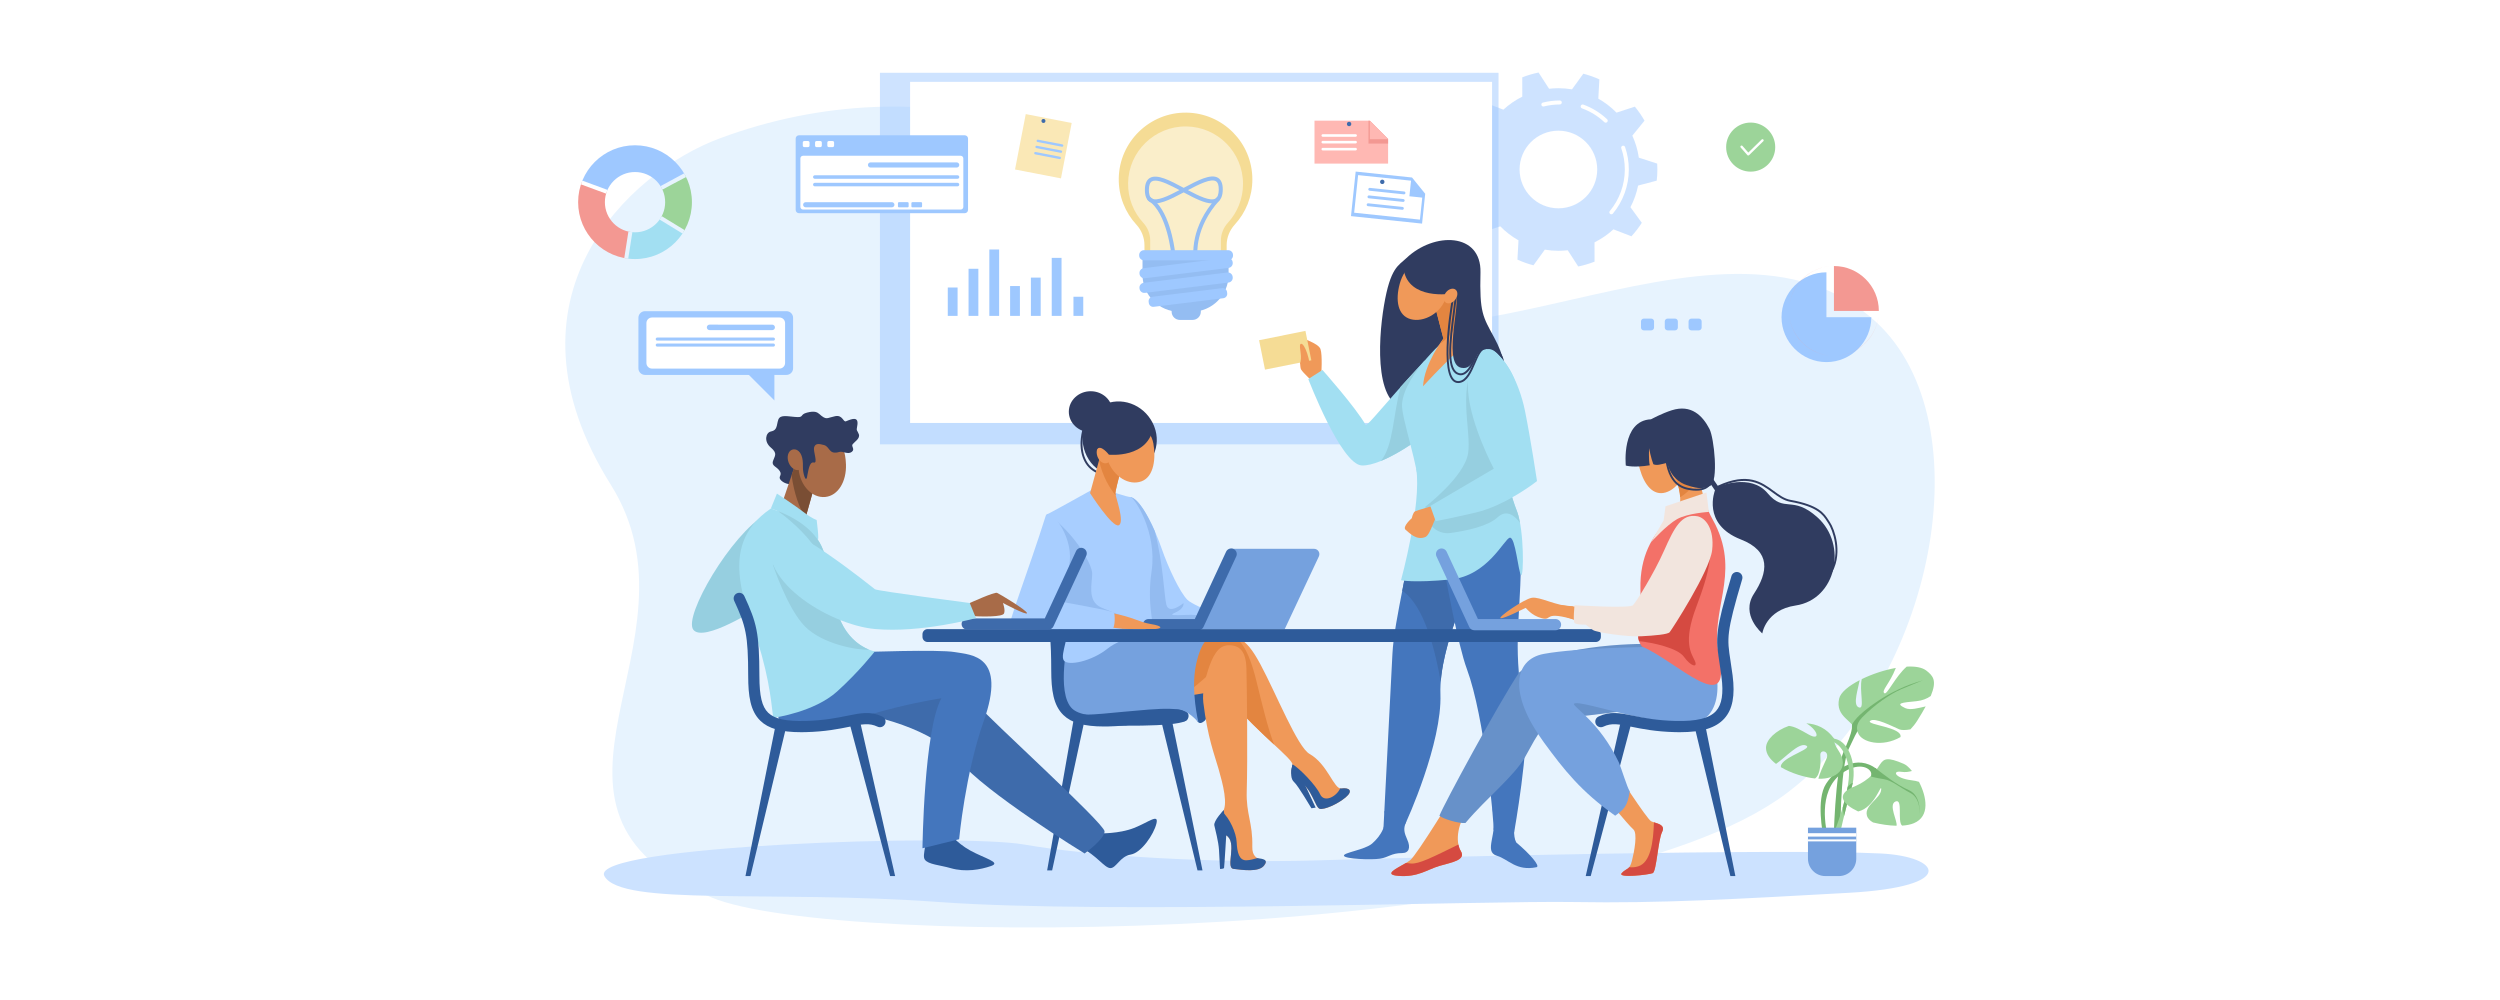 <?xml version="1.0" encoding="utf-8"?>
<!-- Generator: Adobe Illustrator 16.0.0, SVG Export Plug-In . SVG Version: 6.00 Build 0)  -->
<!DOCTYPE svg PUBLIC "-//W3C//DTD SVG 1.1//EN" "http://www.w3.org/Graphics/SVG/1.1/DTD/svg11.dtd">
<svg version="1.1" id="Слой_1" xmlns="http://www.w3.org/2000/svg" xmlns:xlink="http://www.w3.org/1999/xlink" x="0px" y="0px"
	 width="500px" height="200px" viewBox="0 0 4000 2500" enable-background="new 0 0 4000 2500" xml:space="preserve">
<rect fill="#FFFFFF" width="4000" height="2500"/>
<g>
	<path fill="#E7F3FE" d="M674.233,345.98c515.625-191.422,1039.694-22.187,1395.124,346.413
		c355.429,368.6,1101.358-254.413,1496.961,113.587c269.979,251.141,146.316,896.834-223.872,1176.5
		c-503.172,380.13-2377.707,391.545-2688.73,261.102c-531.482-222.904-3.392-635.68-251.482-1031.37
		C109.545,745.393,446.369,430.573,674.233,345.98z"/>
	<path fill="#CCE2FF" d="M3576.66,2133.686c-258.106-12.617-1136.143,8.758-1403.18,17.093
		c-267.037,8.334-577.007-10.996-738.021-39.421c-161.013-28.425-1091.726,2.42-1049.491,78.842s414.674,34.187,837.028,64.903
		c422.354,30.716,1372.236-3.84,1586.5,0c214.264,3.839,410.741-7.68,686.861-23.038S3726.271,2140.999,3576.66,2133.686z"/>
	<g>
		<path opacity="0.5" fill="#9EC8FF" d="M3016.879,451.521c1.02-9.122,1.562-18.388,1.562-27.782c0-4.957-0.163-9.875-0.45-14.759
			l-45.906-14.853c-2.825-19.354-8.375-37.821-16.254-55.002l30.439-37.456c-7.041-12.389-15.113-24.114-24.112-35.05
			l-45.911,14.981c-13.382-13.671-28.674-25.46-45.45-34.936l2.611-48.236c-12.812-5.833-26.208-10.605-40.078-14.204l-28.35,39.123
			c-11.05-1.86-22.397-2.843-33.977-2.843c-7.894,0-15.677,0.466-23.336,1.341l-26.247-40.57
			c-14.063,2.861-27.691,6.915-40.777,12.05l0.06,48.308c-17.285,8.587-33.175,19.559-47.235,32.492l-45.042-17.379
			c-9.571,10.458-18.261,21.736-25.938,33.725l28.424,39.021c-8.798,16.777-15.325,34.931-19.162,54.061l-46.621,12.406
			c-1.02,9.122-1.562,18.388-1.562,27.781c0,4.957,0.163,9.875,0.45,14.76l45.905,14.852c2.826,19.354,8.376,37.822,16.254,55.002
			l-30.438,37.456c7.041,12.389,15.113,24.115,24.112,35.051l45.911-14.981c13.381,13.671,28.674,25.46,45.45,34.936l-2.612,48.236
			c12.813,5.833,26.209,10.605,40.078,14.205l28.351-39.123c11.05,1.86,22.397,2.843,33.977,2.843
			c7.894,0,15.677-0.466,23.335-1.342l26.248,40.57c14.063-2.86,27.691-6.915,40.777-12.05l-0.061-48.308
			c17.286-8.588,33.176-19.559,47.236-32.492l45.042,17.379c9.57-10.458,18.26-21.736,25.938-33.726l-28.424-39.021
			c8.798-16.778,15.325-34.932,19.162-54.061L3016.879,451.521z M2771.003,520.789c-53.6,0-97.05-43.451-97.05-97.05
			c0-53.599,43.45-97.05,97.05-97.05c53.599,0,97.05,43.451,97.05,97.05C2868.053,477.338,2824.602,520.789,2771.003,520.789z"/>
		<g>
			<path fill="#FFFFFF" d="M2903.369,535.797c-1.127,0-2.26-0.379-3.194-1.156c-2.123-1.766-2.413-4.918-0.647-7.042
				c24.187-29.083,37.507-65.969,37.507-103.861c0-18.146-2.968-35.963-8.821-52.957c-0.899-2.611,0.488-5.457,3.1-6.356
				c2.609-0.899,5.456,0.488,6.355,3.099c6.215,18.043,9.366,36.956,9.366,56.213c0,40.224-14.141,79.38-39.817,110.256
				C2906.228,535.184,2904.804,535.797,2903.369,535.797z"/>
		</g>
		<g>
			<path fill="#FFFFFF" d="M2889.318,306.736c-1.229,0-2.461-0.451-3.427-1.36c-16.254-15.303-35.08-26.903-55.955-34.478
				c-2.596-0.942-3.937-3.81-2.995-6.406s3.812-3.936,6.405-2.995c22.164,8.042,42.148,20.354,59.4,36.598
				c2.011,1.893,2.105,5.057,0.213,7.068C2891.976,306.208,2890.648,306.736,2889.318,306.736z"/>
		</g>
		<g>
			<path fill="#FFFFFF" d="M2733.357,266.287c-2.235,0-4.271-1.51-4.844-3.777c-0.676-2.677,0.946-5.396,3.624-6.072
				c13.771-3.476,28.022-5.239,42.356-5.239c2.762,0,5,2.239,5,5s-2.238,5-5,5c-13.51,0-26.938,1.66-39.909,4.935
				C2734.175,266.238,2733.763,266.287,2733.357,266.287z"/>
		</g>
	</g>
	<rect x="1074.893" y="181.98" opacity="0.5" fill="#9EC8FF" width="1546.455" height="928.877"/>
	<rect x="1150.233" y="204.647" fill="#FFFFFF" width="1454.917" height="852.731"/>
	<g>
		<path fill="#303C60" d="M2390.871,645.345c69.334-66,187.834-64.5,185.334,36s5.801,109.945,34.333,162.667
			c99,182.933-118,172.167-208.5,178.167s-83-164.5-67-259S2370.584,664.657,2390.871,645.345z"/>
		<path fill="#4476BD" d="M2423.191,1221.577c-22.229,186.672-62.618,324.665-67.118,413.161
			c-4.499,88.495-22.499,436.939-22.499,436.939s49.498-3.461,53.998-10.961s92.995-203.99,88.495-325.484
			c-4.499-121.493,88.388-306.225,88.388-306.225l-22.391-181.25L2423.191,1221.577z"/>
		<path fill="#3E6BAB" d="M2444.538,1302.845l-34.763,14.546c-9.449,59.193-19.933,112.414-29.139,159.617
			c55.322,35.766,83.897,154.92,96.143,227.768c6.237-81.514,44.698-180.013,68.563-234.48L2444.538,1302.845z"/>
		<path fill="#4476BD" d="M2605.062,1202.759c0,0,74.922,95.566,72.572,203.99c-3.576,165.05-21.575,212.171,9.742,385.232
			c12.231,67.592-26.996,288.696-26.996,288.696s-33.514,2.627-51.513-6.335c1.5-16.245-21.656-280.52-66.762-402.007
			c-21.842-58.828-52.538-223.589-69.038-318.084c-16.499-94.495-19.499-113.994-13.499-113.994
			S2605.062,1202.759,2605.062,1202.759z"/>
		<path fill="#F09959" d="M2178.205,937.345c0,0,3.333-49.452-2-64.726c-5.334-15.274-51.334-28.607-51.334-28.607
			s-2,70.667,2.667,79.333s32,33.333,32,33.333L2178.205,937.345z"/>
		<path fill="#A2DFF2" d="M2436.864,901.313c-105.326,113.365-139.7,161.068-147.7,161.068
			c-25-44.13-108.039-137.465-108.039-137.465l-35.406,22.762c0,0,81.819,213.774,133.819,215.981s157.694-73.719,159.035-82.439
			S2436.864,901.313,2436.864,901.313z"/>
		<path fill="#96CFE0" d="M2327.015,1152.575c51.522-20.976,110.559-64.852,111.559-71.355c1.341-8.72-1.709-179.907-1.709-179.907
			c-22.963,24.715-43.008,46.634-60.403,65.804C2357.594,1037.383,2358.825,1113.892,2327.015,1152.575z"/>
		<path fill="#A2DFF2" d="M2543.871,826.678c0,0,100.786,50.521,122.786,139.948s-43.097,199.91-51.097,258.871
			c-8,58.961-191.99,69.332-191.99,6.219c0-60.504-46.1-188.938-43.498-221.652c6.104-76.76,118.313-170.792,118.313-170.792
			L2543.871,826.678z"/>
		<path fill="#F09959" d="M2514.582,710.826l43.271,133.429c0,0-46.2,35.654-125.271,121.423
			c3.07-57.075,50.886-119.291,50.886-119.291l-32.731-126L2514.582,710.826z"/>
		<path fill="#E38540" d="M2534.765,773.062l-20.183-62.235l-63.846,9.561l32.731,126c0,0-3.194,5.093-7.905,13.101
			C2506.395,836.601,2525.311,808.118,2534.765,773.062z"/>
		<path fill="#F09959" d="M2490.74,740.942c-11.67,42.461-56.863,65.836-88.976,57.01s-38.984-46.511-27.313-88.972
			c11.671-42.461,47.164-69.728,79.276-60.901C2485.84,656.904,2502.411,698.48,2490.74,740.942z"/>
		<path fill="#A2DFF2" d="M2415.525,1171.893c14.013,88.785-38.012,278.738-38.012,278.738s31.024,7.047,124.024-1.953
			s134-101.817,148-104.408c14-2.592,21.191,86.378,28.096,93.408c6.904,7.031,7.956-112.353-10.096-159.284
			c-32-83.194-25.734-118.482-13.773-168.888C2675.031,1019.881,2415.525,1171.893,2415.525,1171.893z"/>
		<path fill="#4476BD" d="M2335.831,2027.978c8.374,34.034-8.159,61.025-30.293,80.7c-18,16-73.333,22.799-70.667,30.799
			c2.667,8,68,10.535,90,7.201c22-3.333,28-14,55.384-13.986c17.95,0.01,21.283-14.592,13.283-32.636s-10.798-28.021-3.568-44.196
			C2397.199,2039.685,2335.831,2027.978,2335.831,2027.978z"/>
		<path fill="#4476BD" d="M2662.307,2027.978c-1.334,35.333-5.436,61.656,3.231,78.034c33.473,28,61.295,59.805,50.667,62
			c-50.667,10.464-70-19.904-98.667-28.535c-35.18-10.592,3.333-54.799-10.45-111.499c-7.663-31.523,53.117-23.966,53.117-23.966
			L2662.307,2027.978z"/>
		<path fill="#96CFE0" d="M2675.1,1307.356c-2.021-11.077-4.519-21.052-7.562-28.963c-32-83.194-25.734-118.482-13.773-168.888
			c0.942-3.974,1.323-7.463,1.21-10.521c2.699-8.988,5.214-18.098,7.424-27.263l-10.86-98.043l-78.31-93
			c-58.69,86-19.082,193-27.887,252c-8.804,59-107.145,134.228-107.145,134.228l3.199,20.933c4.39,28.716,31.01,48.66,59.783,44.668
			c40.53-5.624,93.698-16.927,117.358-38.882C2641.435,1272.379,2661.708,1288.818,2675.1,1307.356z"/>
		<path fill="#F09959" d="M2461.194,1263.53c0,0-43.414,12.146-48.604,14.863s-8.06,17.065-8.06,17.065s-24.849,21.577-15.33,29.219
			c9.52,7.642,26.52,26.985,48.996,17.985c13.796-5.524,24.488-56.214,33.534-56.62
			C2480.777,1285.636,2461.194,1263.53,2461.194,1263.53z"/>
		<path fill="#A2DFF2" d="M2584.138,869.345c46.464,1.316,88.588,84.998,103.27,157.6c14.682,72.601,30.131,175.815,30.131,175.815
			s-77,60.771-153.083,78.532c-66.37,15.494-100.254,21.554-100.254,21.554l-13.465-37.892l158.802-93.275
			c0,0-58.392-110-64.196-193C2539.538,895.678,2548.827,868.345,2584.138,869.345z"/>
		
			<rect x="2027.59" y="838.252" transform="matrix(0.981 -0.197 0.197 0.981 -131.51 427.618)" fill="#F5DC95" width="118.129" height="75.022"/>
		<path fill="#F09959" d="M2150.346,931.345c1.599-30.423-13.475-71.916-22.141-71.856c-8.667,0.06,2.666,27.19-2,45.19
			C2123.676,914.432,2150.346,931.345,2150.346,931.345z"/>
		<path fill="#303C60" d="M2382.965,661.345c2.573,83.333,99.906,76.945,126.573,71.806s-32.464,175.809,18.333,186.249
			c37.302,7.667,28.898-50.682,70.334-46.781c18.333,1.726,36.758,30.064,36.758,30.064s-2.758-17.458-16.758-30.064
			c-14-12.607-50.704-89.94-60.353-145.274c-9.647-55.333-74.981-91.123-94.314-92.228s-66.667,20.895-66.667,20.895
			L2382.965,661.345z"/>
		<g>
			<path fill="#303C60" d="M2527.01,938.261c-1.315,0-2.65-0.139-4.013-0.429c-16.258-3.461-24.142-20.547-24.812-53.771
				c-0.573-28.479,4.135-65.027,9.118-103.722c2.015-15.635,4.097-31.802,5.813-47.455c0.146-1.337,1.338-2.306,2.688-2.156
				c1.337,0.146,2.303,1.35,2.156,2.688c-1.721,15.699-3.807,31.889-5.823,47.546c-9.644,74.868-18.753,145.583,11.874,152.104
				c0.953,0.203,1.903,0.301,2.847,0.302c17.59,0.002,33.431-34.282,42.666-67.673c0.357-1.297,1.698-2.058,2.997-1.699
				c1.297,0.359,2.058,1.701,1.698,2.998C2568.124,889.032,2551.728,938.255,2527.01,938.261z"/>
		</g>
		<g>
			<path fill="#303C60" d="M2520.502,957.63c-5.54,0-10.372-2.146-14.398-6.402c-33.18-35.074-0.372-211.056,1.041-218.53
				c0.25-1.322,1.53-2.189,2.846-1.941c1.322,0.25,2.191,1.524,1.941,2.847c-0.341,1.806-33.771,180.997-2.289,214.276
				c3.659,3.868,7.994,5.412,13.243,4.716c17.231-2.275,27.179-25.653,35.954-46.279c8.514-20.008,16.518-38.905,30.784-38.407
				c1.345,0.047,2.396,1.175,2.349,2.52c-0.046,1.345-1.176,2.426-2.521,2.349c-0.117-0.004-0.235-0.006-0.352-0.006
				c-10.693,0-18.022,17.226-25.777,35.451c-9.286,21.825-19.811,46.562-39.799,49.202
				C2522.495,957.563,2521.487,957.63,2520.502,957.63z"/>
		</g>
		
			<ellipse transform="matrix(0.79 0.613 -0.613 0.79 978.919 -1378.14)" fill="#F09959" cx="2501.563" cy="740.166" rx="14.666" ry="20.259"/>
	</g>
	<g>
		<path fill="#303C60" d="M1756.877,1057.744c23.763,47.518,4.093,102.236-42.644,121.569c-47.043,19.46-98.482,8.407-122.245-39.11
			c-23.763-47.518-6.115-104.497,39.418-127.267S1733.115,1010.227,1756.877,1057.744z"/>
		<g>
			<path fill="#303C60" d="M1628.783,1185.02c-5.246,0.001-15.583-1.854-28.726-13.516c-10.783-9.567-18.525-24.236-21.801-41.305
				c-4.134-21.545-1.441-46.313,8.002-73.616c0.439-1.272,1.824-1.946,3.099-1.507c1.272,0.44,1.946,1.827,1.507,3.099
				c-9.161,26.487-11.793,50.41-7.821,71.106c3.073,16.02,10.265,29.72,20.249,38.578c16.665,14.788,27.842,12.096,27.955,12.067
				c1.291-0.338,2.628,0.427,2.979,1.714c0.351,1.288-0.388,2.615-1.672,2.98C1632.388,1184.668,1631.067,1185.02,1628.783,1185.02z
				"/>
		</g>
		<g>
			<path fill="#A8CEFF" d="M1701.45,1242.649c27.045,6.061,61.188,81.213,77.909,129.356
				c16.865,48.563,45.454,108.802,64.17,127.519c18.716,18.716,141.709,62.109,141.709,62.109s-303.891,0.587-297.665-0.013
				C1693.798,1561.021,1701.45,1242.649,1701.45,1242.649z"/>
			<path fill="#93BBF0" d="M1862.784,1537.49c-16.638-2.377-76.651,5.348-51.101-5.348c25.551-10.695,21.985-24.362,21.985-24.362
				s-36.246,30.304-42.782,3.805c-5.636-22.849-7.792-103.52-29.183-184.376c-17.673-40.091-40.799-80.2-60.253-84.56
				c0,0-0.684,28.467-1.81,68.386c7.462,88.338,20.129,218.119,23.342,250.83c40.279,0.063,107.692,0.001,164.089-0.074
				l37.508-1.788C1924.58,1560.003,1879.421,1539.867,1862.784,1537.49z"/>
			<path fill="#A8CEFF" d="M1602.021,1225.996c0,0-86.027,48.068-106.081,58.292c-20.053,10.223,56.183,310.272,73.136,323.13
				c16.954,12.858,166.221,2.214,183.215-13.988s-13.04-65.922,1.666-165.474c14.706-99.551-44.856-185.499-52.508-185.306
				c-7.652,0.194-57.591-16.654-57.591-16.654H1602.021z"/>
			<path fill="#93BBF0" d="M1569.076,1607.417c16.954,12.858,123.767,13.147,169.232-1c5.132-1.597,28.431-10.881,28.976-19.608
				c-5.486-1.031-27.272,1.587-36.116-0.445c-30.75-7.066-47.685-45.158-47.685-45.158s-16.935-6.092-54.814-22.135
				c-37.88-16.044-22.282-64.619-23.174-86.011c-0.891-21.391-37.435-91.357-106.064-144.39l-6.295,2.819
				C1488.24,1340.253,1553.391,1595.521,1569.076,1607.417z"/>
			<g>
				<path fill="#75A1DE" d="M2160.112,1372.006h-207.145l-94.343,200.767h228.171l85.4-181.735
					C2176.357,1382.182,2169.896,1372.006,2160.112,1372.006z"/>
				<g>
					<path fill="#3E6BAB" d="M1870.968,1575.621h-124.646c-7.732,0-14-6.268-14-14s6.268-14,14-14h115.714l78.235-168.376
						c3.259-7.012,11.585-10.052,18.596-6.797c7.012,3.258,10.055,11.584,6.797,18.596l-81.999,176.477
						C1881.368,1572.461,1876.416,1575.621,1870.968,1575.621z"/>
				</g>
			</g>
			<path fill="#F09959" d="M1654.814,1532.736c54.072,10.102,67.37,22.516,96.845,27.267c33.415,5.386,29.44,12.77,4.624,12.77
				c-24.817,0-87.18,0.964-108.585-3.79C1626.293,1564.229,1654.814,1532.736,1654.814,1532.736z"/>
			<path fill="#A8CEFF" d="M1489.182,1289.918c-41.443,132.502-100.192,282.854-90.834,282.854c9.358,0,247.319,9.619,256.679,1.607
				s6.686-38.76,5.349-42.771s-135.285-27.782-135.285-27.782s17.64-34.375,24.324-101.557
				C1556.1,1335.088,1497.042,1264.79,1489.182,1289.918z"/>
		</g>
		<path fill="#F09959" d="M1633.528,1110.857l-33.383,121.99c0,0,56.409,88.05,71.918,80.228s-8.669-71.567-8.669-80.228
			s24.178-98.036,24.178-98.036L1633.528,1110.857z"/>
		<path fill="#E38540" d="M1664.553,1239.065c-0.719-2.886-1.159-5.053-1.159-6.218c0-8.661,24.178-98.036,24.178-98.036
			l-54.044-23.954l-11.047,40.368C1632.13,1192.927,1649.539,1220.701,1664.553,1239.065z"/>
		<path fill="#F09959" d="M1758.439,1108.84c6.359,35.375,2.17,82.357-29.243,94.302c-31.413,11.945-69.251-10.908-84.514-51.044
			c-15.263-40.137-2.17-82.357,29.243-94.303C1705.338,1045.85,1750.842,1066.577,1758.439,1108.84z"/>
		
			<ellipse transform="matrix(0.942 -0.335 0.335 0.942 -285.809 614.299)" fill="#F09959" cx="1635.615" cy="1134.625" rx="17.529" ry="23.768"/>
		<path fill="#303C60" d="M1758.806,1064.399c-10.695,83.011-111.549,72.316-111.549,72.316s-20.801-27.345-30.16-13.004
			c-9.358,14.341,12.982-84.158,70.854-87.262C1706.966,1035.429,1758.806,1064.399,1758.806,1064.399z"/>
		<ellipse fill="#303C60" cx="1601.675" cy="1029.303" rx="54.625" ry="51.25"/>
	</g>
	<g>
		<g>
			<polygon fill="#2E5B9A" points="1492.874,2175.938 1505.365,2175.938 1586.022,1802.233 1558.542,1802.233 			"/>
			<polygon fill="#2E5B9A" points="1881.218,2175.938 1868.728,2175.938 1774.858,1789.022 1802.338,1789.022 			"/>
			<g>
				<path fill="#2E5B9A" d="M1635.39,1816.232c-50.037,0-81.736-8.987-101.966-28.693c-25.077-24.43-30.266-62.27-30.341-111.571
					c-0.06-38.802-0.982-64.072-3.086-84.498c-0.792-7.69,4.802-14.568,12.493-15.36c7.691-0.794,14.568,4.802,15.36,12.493
					c2.204,21.413,3.171,47.528,3.232,87.322c0.076,49.967,6.415,76.493,21.879,91.558c15.863,15.453,44.548,21.829,92.979,20.615
					c46.771-1.154,78.965-7.697,104.833-12.955c34.023-6.914,58.606-11.912,87.758,2.019c6.977,3.334,9.93,11.691,6.596,18.668
					s-11.692,9.931-18.668,6.596c-20.693-9.887-38.244-6.318-70.109,0.156c-26.945,5.477-60.479,12.293-109.718,13.509
					C1642.787,1816.185,1639.037,1816.232,1635.39,1816.232z"/>
			</g>
		</g>
		<path fill="#2E5B9A" d="M1521.714,1574.38l76.591,3.187l-20.39,211.467c0,0-57.092-36.443-56.201-75.66
			C1522.605,1674.155,1521.714,1574.38,1521.714,1574.38z"/>
		<path fill="#F09959" d="M1899.807,1594.079c64.766-9.825,86.775-6.729,126.41,67.036
			c39.634,73.765,92.396,206.578,122.737,223.732c45.689,25.831,60.829,89.167,79.587,86.32c18.76-2.846,30.834,5.445,10.422,22.411
			c-20.414,16.966-53.379,31.412-64.653,28.4c-11.274-3.013-20.015-51.717-49.458-67.532
			c-29.442-15.816-20.596-28.807-18.662-42.796c1.935-13.989-85.943-78.395-152.185-158.494
			c-40.476-48.944-61.321-81.25-64.41-110.529C1886.504,1613.35,1899.807,1594.079,1899.807,1594.079z"/>
		<path fill="#E38540" d="M2060.361,1861.557c-15.042-38.158-30.127-101.139-44.309-158.879
			c-20.169-82.113-41.308-101.608-54.701-110.368c-16.191-4.058-35.377-2.2-61.544,1.77c0,0-13.303,19.271-10.213,48.549
			c3.089,29.279,23.934,61.585,64.41,110.529C1988.883,1795.332,2029.754,1833.151,2060.361,1861.557L2060.361,1861.557z"/>
		<path fill="#2E5B9A" d="M1919.532,1659.004c0,0-17.234,130.019-33.277,143.232c-11.476,9.453-19.608,10.082-27.63-28.695
			c-8.022-38.777,12.478-183.507,12.478-183.507L1919.532,1659.004z"/>
		<polygon fill="#F09959" points="1905.801,1729.358 1746.321,1756.155 1836.357,1627.055 1904.881,1613.102 1945.971,1622.551 		
			"/>
		<path fill="#2E5B9A" d="M2106.189,1911.651c-5.17,20.837-4.547,36.238,4.437,43.955c8.984,7.717,42.927,65.071,42.927,65.071
			l10.574-1.604l-24.482-52.479L2106.189,1911.651z"/>
		<path fill="#2E5B9A" d="M2174.31,2021.979c11.274,3.012,44.239-11.435,64.653-28.4c20.412-16.966,8.338-25.257-10.421-22.411
			c-1.057,0.161-2.104,0.095-3.145-0.155c-9.37,20.93-40.186,36.63-50.132,14.519c-9.854-21.908-52.08-65.519-69.089-74.853
			c0.04,0.344,0.055,0.674,0.013,0.973c-1.934,13.988-10.78,26.979,18.662,42.796
			C2154.295,1970.263,2163.035,2018.967,2174.31,2021.979z"/>
		<path fill="#E38540" d="M1574.301,1599.287c-56.583,101.54-17.932,166.077,50.838,172.652
			c68.771,6.575,177.334-5.98,240.616-58.566c63.282-52.587,115.229-108.19,107.973-116.486S1574.301,1599.287,1574.301,1599.287z"
			/>
		<path fill="#F09959" d="M1895.167,1675.047c11.587-34.761,24.943-61.429,50.804-61.913c27.187-0.509,43.914,13.639,45.076,58.121
			c1.383,52.966,3.249,228.39,0.803,306.388c-1.852,59.043,15.356,77.95,13.903,139.502c-1.095,46.355,48.327,22.939,29.237,46.98
			c-13.128,16.533-52.208,11.127-76.213,8.074c-21.388-2.72,11.072-66.818-18.531-83.957c-25.401-14.705-25.899-38.582-9.856-56.655
			c16.043-18.074,1.783-71.552-8.913-108.986c-10.695-37.435-27.285-77.935-38.18-166.445
			C1880.19,1730.922,1888.091,1696.277,1895.167,1675.047z"/>
		<path fill="#2E5B9A" d="M2018.076,2145.204c-8.188,2.499-18.282,5.251-27.078,5.545c-17.826,0.594-23.174-19.015-24.362-45.652
			c-1.038-23.259-17.931-59.885-35.253-74.736c-0.319,0.423-0.646,0.836-0.993,1.227c-16.043,18.073-15.545,41.95,9.856,56.655
			c29.603,17.139-2.856,81.237,18.531,83.957c24.005,3.053,63.085,8.459,76.213-8.074
			C2047.396,2148.502,2031.998,2147.26,2018.076,2145.204z"/>
		<path fill="#2E5B9A" d="M1934.4,2024.963c0,0-25.995,27.148-23.618,38.438c2.376,11.29,10.393,39.812,11.732,61.797
			s2.528,47.222,2.528,47.222s9.357,0,10.101-2.657c0.744-2.656,5.942-89.361,5.942-89.361L1934.4,2024.963z"/>
		<path fill="#75A1DE" d="M1547.05,1590.034c0,0-33.562,142.43,8.841,181.905s218.479,3.967,259.951,1.602
			c28.076-1.602,55.26,32.666,55.26,32.666s-19.608-79.465-6.239-143.639c13.37-64.173,34.944-68.489,34.944-68.489l-28.705-4.045
			H1547.05z"/>
		<path fill="#A8CEFF" d="M1539.448,1552.795c14.353,30.448-15.448,83.035-5.004,98.188c10.444,15.151,70.234,2.122,109.415-29.413
			c39.18-31.535,113.336-38.469,113.336-38.469L1539.448,1552.795z"/>
		<path fill="#2E5B9A" d="M1600.146,1812.307c118.545,4.456,243.327,2.352,243.327-15.313c0-17.664-5.348-30.143-97.151-23.013
			c-91.804,7.131-154.194,16.936-181.825,10.696S1600.146,1812.307,1600.146,1812.307z"/>
	</g>
	<path fill="#2E5B9A" d="M2864.287,1605.045H1194.074c-7.13,0-12.91-5.78-12.91-12.91v-6.453c0-7.129,5.78-12.909,12.91-12.909
		h1670.213c7.13,0,12.91,5.78,12.91,12.909v6.453C2877.197,1599.265,2871.417,1605.045,2864.287,1605.045z"/>
	<g>
		<path fill="#F09959" d="M3086.216,1140.271c11.485,40.488-16.563,82.21-47.462,90.976c-30.898,8.765-52.946-18.747-64.432-59.235
			c-11.484-40.488,4.253-80.415,35.151-89.18S3074.731,1099.784,3086.216,1140.271z"/>
		<path fill="#F09959" d="M2912.979,1924.823c0,0,79.188,122.992,89.884,128.34s37.433,6.685,27.406,26.737
			c-10.027,20.054-14.037,98.93-23.396,102.94s-89.571,13.368-77.539,0c12.032-13.369,19.433-6.685,25.503-30.749
			c6.07-24.063,14.602-69.518,3.239-78.875c-11.362-9.358-80.88-93.582-80.88-93.582L2912.979,1924.823z"/>
		<path fill="#F09959" d="M2514.421,1977.643c0,0-96.26,158.65-114.086,172.911s-76.651,35.651-28.521,39.217
			s71.304-16.043,101.607-24.956s67.739-14.261,53.479-37.435s-8.337-73.764,22.405-105.851
			C2580.047,1989.443,2514.421,1977.643,2514.421,1977.643z"/>
		<path fill="#6791C9" d="M3005.648,1609.751c0,0-238.291-6.231-332.769,71.304c-55.26,83.781-188.945,330.983-199.336,358.225
			c7.131,7.131,47.239,19.996,65.065,18.214c52.586-62.702,122.093-116.91,149.737-166.093
			c34.066-60.608,44.564-90.912,99.825-96.26s180.042-23.174,217.477-23.174S3005.648,1609.751,3005.648,1609.751z"/>
		<polygon fill="#2E5B9A" points="3213.448,2190.199 3200.957,2190.199 3111.387,1816.494 3138.866,1816.494 		"/>
		<polygon fill="#2E5B9A" points="2839.274,2190.199 2851.766,2190.199 2954.548,1803.283 2927.068,1803.283 		"/>
		<path fill="#75A1DE" d="M3141.404,1593.429l-138.541,23.912c0,0-184.104,1.691-268.258,17.366
			c-76.563,14.261-87.845,101.253,0,221.042c49.9,68.047,92.093,122.327,178.374,183.53c21.946-16.114,30.345-22.21,36.409-60.981
			c-6.245-8.562-22.409-62.15-27.426-72.637c-47.724-99.76-111.423-136.037-112.307-145.853
			c10.695-17.379,283.3,90.592,337.502,27.078C3198.906,1726.249,3141.404,1593.429,3141.404,1593.429z"/>
		<path fill="#F37168" d="M3147.158,1279.785c-36.488-5.122-73.649,1.814-108.404,26.976
			c-30.37,30.957-64.733,82.009-62.628,166.222c2.674,106.95-16.55,113.818,3.503,143.229
			c83.637,34.538,226.684,182.932,192.997,23.843c-24.392-115.193,53.496-201.057-9.337-328.835
			C3158.175,1300.821,3151.784,1290.734,3147.158,1279.785z"/>
		<path fill="#D54A41" d="M2976.103,1513.23c-1.627,55.756-9.5,72.183-3.479,89.662c34.097,3.481,96.468,17.125,112.054,38.945
			c17.825,24.956,35.651,28.521,27.333,10.101c-8.318-18.42-30.304-44.564,3.565-134.288
			c33.869-89.725,49.913-150.332,16.638-212.723L2976.103,1513.23z"/>
		<path fill="#F09959" d="M3147.158,1279.785c-22.469-53.188-27.986-112.948-27.986-112.948l-58.822,17.379
			c0,0,33.422,74.865,1.336,101.603c-6.82,5.685-14.731,12.583-22.932,20.941C3073.509,1281.6,3110.67,1274.663,3147.158,1279.785z"
			/>
		<path fill="#E38540" d="M3120.944,1181.001c-3.484-3.1-7.844-6.97-12.425-11.017l-47.979,14.176
			c-0.034,0.086-0.067,0.173-0.102,0.26c1.159,2.652,13.379,31.167,14.989,58.599c14.299-8.675,29.953-22.819,47.852-47.526
			C3122.309,1190.011,3121.541,1185.122,3120.944,1181.001z"/>
		<path fill="#F09959" d="M3105.803,1296.514c-60.586,21.189-53.865,85.014-109.623,179.143
			c-28.857,48.713-55.657,47.988-55.657,47.988s-67.677,0.542-149.532-9.467c-51.257-6.268-54.512,8.992-18.861,21.737
			c71.898,25.706,146.512,53.375,206.671,46.691c60.159-6.685,163.054-160.181,168.358-200.137
			C3154.495,1327.21,3136.314,1285.844,3105.803,1296.514z"/>
		<g>
			<path fill="#2E5B9A" d="M3074.615,1830.497c-3.757,0-7.604-0.05-11.556-0.146c-49.238-1.216-82.772-8.032-109.719-13.509
				c-31.864-6.477-49.417-10.043-70.107-0.156c-6.976,3.333-15.334,0.381-18.668-6.596s-0.381-15.334,6.596-18.668
				c29.15-13.931,53.734-8.935,87.757-2.019c25.868,5.258,58.062,11.801,104.833,12.955c52.667,1.304,84.888-6.594,101.348-24.847
				c14.701-16.302,19.03-43.476,13.624-85.52c-1.831-14.241-3.661-26.08-5.276-36.526c-4.533-29.31-7.527-48.674-3.829-78.524
				c3.447-27.827,12.68-64.952,34.066-136.978c2.201-7.411,9.994-11.634,17.406-9.436c7.412,2.201,11.637,9.994,9.436,17.406
				c-40.005,134.727-37.971,147.883-29.408,203.253c1.641,10.611,3.5,22.639,5.377,37.234c6.525,50.752-0.021,85.02-20.602,107.841
				C3164.683,1819.782,3130.102,1830.497,3074.615,1830.497z"/>
		</g>
		<path fill="#D54A41" d="M2520.965,2111.357c-63.871,31.236-98.249,49.139-118.725,47.432c-4.833-0.402-8.84-0.896-12.2-1.42
			c-22.777,13.463-59.136,29.371-18.227,32.401c48.13,3.565,71.304-16.043,101.607-24.956c30.305-8.913,67.739-14.261,53.479-37.435
			C2524.167,2122.939,2522.183,2117.487,2520.965,2111.357z"/>
		<path fill="#D54A41" d="M3009.826,2055.773c-1.562,50.569-8.512,100.681-39.441,110.146c-8.199,2.509-15.672,2.868-22.284,1.987
			c-4.864,6.015-10.799,6.082-18.766,14.934c-12.032,13.368,68.181,4.01,77.539,0c9.358-4.011,13.369-82.887,23.396-102.94
			C3038.506,2063.428,3021.935,2059.585,3009.826,2055.773z"/>
		<g>
			<path fill="#75A1DE" d="M2763.803,1575.621h-202.911c-5.447,0-10.4-3.16-12.696-8.101l-81.999-176.477
				c-3.258-7.012-0.215-15.338,6.797-18.596c7.014-3.257,15.338-0.215,18.596,6.797l78.235,168.376h193.979c7.732,0,14,6.268,14,14
				S2771.535,1575.621,2763.803,1575.621z"/>
		</g>
		<path fill="#F09959" d="M2806.254,1515.943c-40.999-0.594-81.661-25.032-101.863-21.467c-20.203,3.565-86.159,49.318-77.84,51.101
			c8.318,1.783,60.607-25.32,62.391-25.732c1.782-0.412,13.072,18.771,40.999,25.817c27.928,7.046,0.198-20.93,86.767,5.215
			C2872.995,1567.877,2806.254,1515.943,2806.254,1515.943z"/>
		<path fill="#F2E5DE" d="M3141.125,1231.247l6.033,48.538c0,0-53.055,3.157-79.456,18.012
			c-26.401,14.855-65.363,57.774-65.363,57.774l31.831-54.804l4.584-35.058L3141.125,1231.247z"/>
		<path fill="#F2E5DE" d="M3118.546,1290.667c-39.408-7.385-57.638,27.927-83.188,85.564
			c-25.551,57.637-69.167,127.64-77.84,136.665s-146.173,0-146.173,0s-4.159,39.812,0,44.564c4.159,4.754,27.929,4.16,27.929,4.16
			s9.506,7.591,18.419,13.6s84.376,17.299,119.434,15.516c35.058-1.782,67.145-4.754,71.897-10.102
			c4.754-5.348,100.42-152.709,106.362-205.592C3161.328,1322.159,3138.658,1294.436,3118.546,1290.667z"/>
		<path fill="#303C60" d="M3002.339,1048.234c-74.53,3.565-62.841,115.686-62.841,115.686s19.357,5.976,59.911-0.708
			c-3.119-12.033-1.782-42.782-1.782-42.782s4.712,24.956,10.695,40.108c8.573,3.931,18.271,0.446,34.761-3.539
			c8.467,35.625,32.395,50.679,48.776,55.828c18.102,5.691,37.262,12.478,58.652,1.783c21.392-10.696,9.628-120.028-1.729-142.013
			c-17.05-33.002-45.388-62.54-94.409-46.942C3029.789,1033.477,3002.339,1048.234,3002.339,1048.234z"/>
		<path fill="#303C60" d="M3131.946,1181.394l30.471,44.505c0,0-33.77,84.376,64.447,122.604
			c76.92,29.938,67.859,82.689,33.101,135.739c-34.759,53.051,20.797,99.376,20.797,99.376s8.473-58.767,83.209-69.858
			c101.904-15.124,130.759-151.94,54.645-220.351c-62.984-56.61-82.146-9.729-124.781-60.53
			c-42.635-50.801-123.118-16.487-123.118-16.487l-29.499-43.02L3131.946,1181.394z"/>
		<g>
			<path fill="#303C60" d="M3453.672,1430.957c-0.396,0-0.796-0.096-1.168-0.299c-1.18-0.646-1.613-2.127-0.968-3.308
				c25.684-46.938,4.726-103.809-5.815-119.214c-1.112-1.627-2.169-3.275-3.287-5.021c-10.361-16.173-23.257-36.301-91.988-48.674
				c-16.463-2.964-29.818-12.768-43.957-23.146c-29.319-21.526-62.554-45.92-134.754-12.69c-1.223,0.564-2.67,0.028-3.231-1.194
				c-0.563-1.223-0.028-2.669,1.194-3.231c74.809-34.429,109.27-9.132,139.675,13.188c13.671,10.036,26.584,19.516,41.937,22.279
				c70.824,12.749,84.355,33.87,95.228,50.841c1.098,1.714,2.135,3.332,3.206,4.897c6.352,9.283,14.197,28.511,17.409,50.541
				c2.785,19.105,3.079,47.412-11.34,73.765C3455.368,1430.499,3454.533,1430.957,3453.672,1430.957z"/>
		</g>
		<g>
			<path fill="#303C60" d="M3115.671,1226.724c-4.861,0-10.121-0.423-15.785-1.271c-25.978-3.892-60.83-18.665-63.566-101.675
				c-0.045-1.345,1.01-2.471,2.354-2.515c1.384-0.061,2.471,1.01,2.515,2.354c1.133,34.359,7.957,59.791,20.282,75.588
				c9.383,12.025,21.819,18.834,39.138,21.429c24.256,3.632,40.34-0.866,47.812-13.373c0.692-1.154,2.188-1.529,3.342-0.842
				c1.154,0.69,1.531,2.187,0.842,3.342C3145.861,1221.045,3133.469,1226.724,3115.671,1226.724z"/>
		</g>
	</g>
	<g>
		<path fill="#96CFE0" d="M789.673,1285.624c-86.504,49.464-206.823,255.077-181.422,288.632
			c25.401,33.556,161.762-54.679,161.762-54.679L789.673,1285.624z"/>
		<path fill="#303C60" d="M951.285,1047.177c-33.032-0.897-20.774-25.45-58.76-15.646c-19.97,5.154-5.228,13.369-31.171,10.695
			c-25.944-2.674-38.71-5.348-41.981,11.587s-4.851,22.282-17.329,24.956s-18.113,24.957,0,40.108s9.308,21.391,5.297,33.869
			c-4.011,12.479,9.661,13.37,17.085,24.957c7.425,11.587-6.835,13.779,3.86,23.824c10.696,10.045,25.698,9.154,25.698,9.154
			l45.025-86.329L951.285,1047.177z"/>
		<path fill="#2E5B9A" d="M1624.261,2083.389c0,0,48.127,1.337,85.56-13.369c37.433-14.706,62.833-37.433,56.149-10.695
			c-6.685,26.738-37.433,72.609-64.17,77.08c-26.738,4.47-36.096,33.881-50.801,33.881s-36.096-33.881-73.528-50.815
			C1543.354,2104.035,1624.261,2083.389,1624.261,2083.389z"/>
		<path fill="#2E5B9A" d="M1244.985,2078.877c0,0,20.244,27.914,55.466,47.328c36.381,20.053,78.356,29.709,52.331,38.777
			s-64.077,16.119-101.195,5.34c-26.033-7.561-56.554-9.145-64.616-21.443c-8.062-12.299,9.49-43.187,2.187-89.353
			C1183.307,2022.542,1244.985,2078.877,1244.985,2078.877z"/>
		<path fill="#3E6BAB" d="M1019.618,1630.224c0,0,278.796,104.391,301.258,133.573c22.462,29.184,315.519,295.02,315.519,314.628
			s-49.912,55.261-49.912,55.261s-251.346-154.194-313.737-232.629c-62.391-78.434-214.661-116.247-295.613-123.511
			S1019.618,1630.224,1019.618,1630.224z"/>
		<path fill="#4476BD" d="M1030.313,1630.224c0,0,190.738-7.131,231.737,0c41,7.13,130.93,7.047,72.108,173.06
			c-46.105,130.119-61.323,294.859-61.323,294.859l-91.671,22.521c0,0,3.637-296.229,47.38-375.105
			c-31.856,5.25-90.328,15.495-171.363,38.669c-150.331,42.99-232.756,21.462-232.756,21.462l-22.382-78.435L1030.313,1630.224z"/>
		<polygon fill="#A86B48" points="871.031,1137.762 824.426,1275.46 883.304,1314.229 916.67,1195.247 		"/>
		<path fill="#7A4E34" d="M888.57,1295.454l28.101-100.207l-45.639-57.485l-17.048,50.368
			C859.867,1233.619,874.081,1271.249,888.57,1295.454z"/>
		<path fill="#A86B48" d="M989.912,1161.069c1.512,41.88-19.06,78.127-51.758,81.352c-32.697,3.224-62.538-27.971-66.65-69.676
			c-4.113-41.705,19.06-78.127,51.757-81.352C955.959,1088.168,987.525,1094.981,989.912,1161.069z"/>
		<path fill="#A2DFF2" d="M802.043,1271.449c-143.056,96.612-54.079,252.734-22.667,366.821
			c26.756,97.174,25.884,155.898,29.895,155.898c4.011,0,102.396-14.706,158.545-65.507
			c56.149-50.802,94.109-100.008,94.109-100.008s-71.936-12.813-95.446-105.872c-11.936-47.245-6.509-72.896-33.718-147.761
			C905.553,1300.156,802.043,1271.449,802.043,1271.449z"/>
		<path fill="#A2DFF2" d="M802.043,1271.449l15.322-37.49c0,0,48.577,32.087,67.962,47.238
			c19.385,15.152,31.343,18.718,31.343,18.718s7.006,53.741,2.456,48.864C861.792,1287.333,802.043,1271.449,802.043,1271.449z"/>
		<g>
			<polygon fill="#2E5B9A" points="738.642,2190.199 751.133,2190.199 840.704,1816.494 813.224,1816.494 			"/>
			<polygon fill="#2E5B9A" points="1112.815,2190.199 1100.324,2190.199 997.542,1803.283 1025.022,1803.283 			"/>
			<g>
				<path fill="#2E5B9A" d="M877.788,1830.493c-50.037,0-81.737-8.987-101.966-28.693c-25.078-24.429-30.266-62.27-30.341-111.571
					c-0.158-103.646-5.89-125.077-35.07-188.37c-3.237-7.021-0.169-15.338,6.853-18.575c7.022-3.236,15.339-0.17,18.575,6.853
					c30.843,66.901,37.477,91.493,37.642,200.05c0.076,49.968,6.415,76.493,21.879,91.558
					c15.863,15.453,44.539,21.822,92.979,20.615c46.771-1.154,78.964-7.697,104.833-12.955c34.023-6.916,58.607-11.912,87.758,2.019
					c6.977,3.334,9.929,11.691,6.596,18.668c-3.333,6.976-11.691,9.929-18.668,6.596c-20.69-9.886-38.243-6.319-70.109,0.156
					c-26.946,5.477-60.48,12.293-109.718,13.509C885.186,1830.445,881.435,1830.493,877.788,1830.493z"/>
			</g>
		</g>
		<g>
			<path fill="#3E6BAB" d="M1495.916,1574.003h-202.911c-7.732,0-14-6.268-14-14s6.268-14,14-14h193.979l78.235-168.376
				c3.259-7.012,11.585-10.053,18.596-6.797c7.012,3.258,10.055,11.584,6.797,18.596l-81.999,176.477
				C1506.316,1570.843,1501.363,1574.003,1495.916,1574.003z"/>
		</g>
		<path fill="#96CFE0" d="M807.34,1412.114c0,0,35.652,108.738,79.771,153.749s132.907,60.132,160.708,58.364
			c-22.164-8.909-64.368-34.265-81.34-101.445c-11.936-47.245-6.509-72.896-33.718-147.761
			c-20.198-55.574-82.431-85.707-113.167-97.55c38.363,27.555,86.328,72.931,101.068,107.458
			C937.024,1423.256,807.34,1412.114,807.34,1412.114z"/>
		<path fill="#A86B48" d="M1299.417,1507.545c0,0,61.496-28.074,68.181-25.4s74.865,43.843,74.865,50.664
			c0,6.822-60.16-25.422-60.16-25.422s6.685,17.822,2.674,26.37s-50.255,8.548-91.972,5.874S1299.417,1507.545,1299.417,1507.545z"
			/>
		<path fill="#A2DFF2" d="M809.306,1328.104c-56.688,116.187,137.77,233.97,253.135,244.44
			c115.365,10.471,252.431-27.282,252.431-27.282l-15.455-37.718c0,0-231.125-30.165-236.976-34.391
			C1056.589,1468.93,830.068,1285.551,809.306,1328.104z"/>
		
			<ellipse transform="matrix(0.935 -0.355 0.355 0.935 -351.762 382.407)" fill="#A86B48" cx="864.892" cy="1148.571" rx="19.385" ry="26.767"/>
		<path fill="#303C60" d="M989.99,1053.219c15.664-6.536,33.304-13.539,27.845,13.072c-2.376,11.587,0,8.319,4.16,19.014
			c4.159,10.696-10.484,19.095-15.238,25.037c-4.754,5.942,6.919,12.397-2.588,19.528c-9.507,7.13-22.041-2.643-30.898,0
			c-26.442,7.891-23.174-12.906-38.029-17.232c-14.855-4.326-22.136-3.658-24.956,5.85c-2.82,9.507,10.398,40.795-0.892,37.824
			c-11.29-2.971-13.832,22.282-16.869,36.543s-10.783-9.844-10.282-26.155c0.768-25.019-5.443-35.529-14.659-42.53
			c-9.216-7.001-13.14-70.654,31.425-73.03c44.565-2.377,44.848-6.676,63.863-10.696
			C981.886,1036.424,982.852,1056.197,989.99,1053.219z"/>
	</g>
	<g>
		<path fill="#74B570" d="M3488.485,1780.1c28.415,25.944,16.062,51.889-4.941,100.07c-21.003,48.183-24.709,226.086-24.709,226.086
			l17.296-2.471c0,0-2.471-182.846,21.003-232.263c23.474-49.418,33.356-74.127,54.359-58.065
			C3572.496,1829.518,3488.485,1780.1,3488.485,1780.1z"/>
		<path fill="#9CD499" d="M3472.875,1746.51c3.453-15.377,23.945-32.013,51.35-46.125c-4.074,22.678-17.138,59.756-3.617,67.36
			c18.234,10.257,1.776-41.511,8.813-69.966c25.733-12.565,56.688-22.837,85.195-27.946c-0.041,0.106-0.072,0.205-0.115,0.313
			c-16.061,40.77-37.063,56.83-28.414,63.008c6.506,4.646,27.697-42.447,55.682-66.588c21.005-1.119,38.774,1.729,49.287,10.051
			c16.248,12.863,27.154,24.275,10.813,63.445c-9.337,6.671-21.428,11.453-35.479,12.858c-37.063,3.706-54.359,4.942-28.415,17.297
			c12.705,6.05,33.999-0.342,51.266-4.235c-5.602,10.321-12.485,22.003-20.853,35.309c-5.306,8.438-11.153,15.765-17.364,22.099
			c-11.946,2.288-22.359,2.314-27.874-0.049c-17.296-7.412-61.771-30.886-72.891-21.002c-10.883,9.674,82.369,15.8,75.907,40.383
			c-45.2,26.041-96.922,13.65-106.064-10.262C3507.822,1800.346,3462.486,1792.79,3472.875,1746.51z"/>
		<path fill="#74B570" d="M3566.318,1922.176c-49.418-37.063-100.07-2.472-126.016,37.063
			c-25.943,39.534-7.412,128.486-7.412,128.486s9.884,0,9.884-3.707c0-3.706-27.18-105.012,37.063-150.723
			c40.189-28.597,69.185-14.826,72.891-1.236s-16.061,38.299-16.061,38.299L3566.318,1922.176z"/>
		<path fill="#9CD499" d="M3452.657,1845.989c49.418,0,65.479,76.597,51.889,121.073c-13.59,44.476-32.121,127.25-32.121,127.25
			l-12.354-12.354c0,0,46.947-116.132,35.828-168.02c-11.119-51.889-38.299-60.537-43.241-60.537
			C3447.716,1853.401,3452.657,1845.989,3452.657,1845.989z"/>
		<path fill="#74B570" d="M3494.105,1967.406c3.476-4.604,7.77-8.408,13.009-10.932c-0.687,3.681-1.542,7.227-2.568,10.588
			c-6.191,20.264-13.409,48.477-19.432,73.189c-0.548-3.165-1.392-8.039-2.694-15.565c-0.308-1.776-0.548-3.706-0.717-5.749
			C3486.542,2002.477,3491.115,1984.545,3494.105,1967.406z"/>
		<path fill="#9CD499" d="M3507.616,1967.778c93.894-39.534,44.426-93.785,127.2-57.957c5.83,2.523,12.937,8.888,20.051,17.662
			c-7.373,2.09-16.3,3.594-26.228,2.104c-24.709-3.706-16.062,16.061,24.709,21.003c7.685,0.932,13.919,2.215,19.104,4.03
			c19.422,37.305,28.176,86.391-12.928,103.453c-8.1,3.361-18.109,5.285-29.253,6.003c-12.684-10.082,3.095-68.414-16.458-60.362
			c-18.774,7.73,5.883,50.006,2.504,60.657c-18.531-0.337-39.047-3.362-58.652-8.221c-7.759-4.349-13.683-10.18-15.508-17.845
			c-6.177-25.944,34.593-42.005,35.828-64.243c1.136-20.442-14.942,44.978-57.541,54.604
			C3481.928,2010.676,3463.727,1986.258,3507.616,1967.778z"/>
		<path fill="#9CD499" d="M3440.715,1897.878c9.883-21.003-16.061-25.944-14.826-9.884c1.096,14.231,1.217,48.826-13.379,58.244
			c-25.172-2.727-59.419-12.869-85.311-28.331c-0.325-2.089-0.01-4.239,1.09-6.439c11.119-22.238,82.775-40.77,60.537-48.183
			c-17.711-5.903-48.744,28.943-73.752,46.495c-15.021-11.396-25.084-24.98-25.084-40.145c0-20.524,24.939-43.758,57.191-54.863
			c14.515,1.463,27.997,9.399,49.057,21.333c31.111,17.63,23.916-10.873-5.499-27.79c25.394,1.313,50.712,12.164,69.384,38.083
			c0,0-1.766,11.08,9.959,28.217c31.989,46.753-4.928,74.046-49.059,72.273C3423.52,1934.566,3433.886,1912.39,3440.715,1897.878z"
			/>
		<path fill="#74B570" d="M3563.346,1920.081c24.16,18.669,50.998,40.497,83.945,55.322c32.946,14.826,26.357,63.148,26.357,63.148
			s4.941-41.732-22.514-56.01c-27.456-14.276-45.576-31.299-66.443-34.594c-20.866-3.295-32.396-6.59-32.396-6.59
			s6.589-13.179,2.745-18.12C3551.196,1918.296,3563.346,1920.081,3563.346,1920.081z"/>
		<path fill="#74B570" d="M3682.434,1700.848c-88.407,23.611-153.202,80.17-165.282,93.898
			c-12.081,13.728-12.081,17.571-12.081,17.571l9.335,17.571l4.394-2.196c0,0-7.139-14.826,11.531-34.045
			c32.196-33.144,71.385-59.304,98.291-70.835S3682.434,1700.848,3682.434,1700.848z"/>
		<path fill="#75A1DE" d="M3438.401,2190.199h33.776c24.018,0,43.487-19.471,43.487-43.488v-77.604h-120.751v77.604
			C3394.914,2170.729,3414.384,2190.199,3438.401,2190.199z"/>
		<rect x="3394.914" y="2082.979" fill="#FFFFFF" width="120.751" height="8.5"/>
		<rect x="3394.914" y="2098.479" fill="#FFFFFF" width="120.751" height="5"/>
	</g>
	<g>
		<g>
			<path fill="#F5DC95" d="M2005.897,448.562c0-91.513-73.601-165.836-164.837-167.003c-91.656-1.173-167.722,72.638-169.177,164.29
				c-0.71,44.738,16.175,85.525,44.185,115.899c12.903,13.993,20.067,32.328,20.067,51.361v74.868
				c0,48.436,39.629,88.065,88.065,88.065h29.359c48.436,0,88.065-39.629,88.065-88.065v-74.861c0-19.192,7.4-37.558,20.373-51.702
				C1989.258,531.692,2005.897,492.071,2005.897,448.562z"/>
			<path opacity="0.5" fill="#FFFFFF" d="M1982.565,459.77c0-78.729-63.318-142.669-141.809-143.673
				c-78.852-1.009-144.292,62.491-145.543,141.339c-0.611,38.488,13.916,73.578,38.012,99.708
				c11.101,12.038,17.264,27.812,17.264,44.186v64.409c0,41.669,34.093,75.763,75.762,75.763h25.258
				c41.669,0,75.763-34.093,75.763-75.763v-64.403c0-16.511,6.367-32.311,17.527-44.479
				C1968.25,531.288,1982.565,497.201,1982.565,459.77z"/>
			<g>
				<path fill="#94BDF2" d="M1863.565,643.135h-55c-2.584,0-4.743-1.97-4.979-4.544c-0.098-1.069-10.363-107.244-57.841-136.976
					c-2.341-1.466-3.05-4.551-1.584-6.892c1.465-2.34,4.552-3.051,6.891-1.584c46.314,29.004,59.475,118.466,62.006,139.996h45.22
					c-0.18-7.385,0.246-21.644,4.502-40.094c5.688-24.662,19.639-61.864,53.793-99.046c1.869-2.034,5.031-2.168,7.065-0.3
					c2.033,1.868,2.168,5.031,0.3,7.064c-62.424,67.958-55.481,136.13-55.404,136.811c0.161,1.415-0.289,2.832-1.238,3.895
					C1866.347,642.527,1864.99,643.135,1863.565,643.135z"/>
			</g>
			<g>
				<path fill="#94BDF2" d="M1904.738,508.454c-18.567,0-43.884-13.192-70.547-27.492c-34.437,18.342-66.598,34.787-84.601,23.874
					c-8.461-5.128-12.506-15.166-12.367-30.689c0.131-14.612,4.32-24.462,12.452-29.276c18.036-10.68,50.265,6.356,84.531,24.75
					c34.945-18.636,67.849-35.99,85.822-25.047c8.069,4.913,12.064,14.899,11.875,29.683c-0.198,15.382-4.62,25.729-13.144,30.752
					C1914.71,507.396,1909.993,508.454,1904.738,508.454z M1844.818,475.302c27.456,14.594,56.185,28.565,68.865,21.092
					c5.306-3.127,8.071-10.619,8.221-22.266c0.142-10.998-2.238-18.068-7.075-21.012
					C1902.572,445.653,1872.8,460.46,1844.818,475.302z M1763.188,451.523c-3.3,0-6.143,0.605-8.417,1.952
					c-4.911,2.907-7.45,9.892-7.547,20.761c-0.104,11.53,2.437,18.948,7.55,22.047c12.336,7.478,41.157-6.421,68.804-21.012
					C1801.229,463.349,1777.769,451.523,1763.188,451.523z"/>
			</g>
			<path fill="#94BDF2" d="M1856.565,799.801h-32c-11.275,0-20.5-9.225-20.5-20.5v-3c0-11.275,9.225-20.5,20.5-20.5h32
				c11.275,0,20.5,9.225,20.5,20.5v3C1877.065,790.576,1867.84,799.801,1856.565,799.801z"/>
			<path fill="#94BDF2" d="M1731.28,634.135v52.957c0,50.725,41.502,92.226,92.227,92.226h30.747
				c50.724,0,92.226-41.501,92.226-92.226v-52.957H1731.28z"/>
			<path fill="#9EC8FF" d="M1945.565,650.801h-210.667c-6.6,0-12-5.4-12-12v-1.333c0-6.6,5.4-12,12-12h210.667c6.6,0,12,5.4,12,12
				v1.333C1957.565,645.401,1952.166,650.801,1945.565,650.801z"/>
			<path fill="#9EC8FF" d="M1946.324,669.793l-209.078,25.826c-6.55,0.809-12.571-3.888-13.38-10.438l-0.164-1.323
				c-0.809-6.55,3.888-12.571,10.438-13.38l209.078-25.826c6.55-0.809,12.571,3.888,13.38,10.438l0.164,1.323
				C1957.571,662.962,1952.874,668.984,1946.324,669.793z"/>
			<path fill="#9EC8FF" d="M1946.324,706.384l-209.078,25.826c-6.55,0.81-12.571-3.888-13.38-10.438l-0.164-1.323
				c-0.809-6.55,3.888-12.572,10.438-13.381l209.078-25.826c6.55-0.809,12.571,3.888,13.38,10.438l0.164,1.323
				C1957.571,699.554,1952.874,705.575,1946.324,706.384z"/>
			<path fill="#9EC8FF" d="M1933.422,745.542l-174.133,21.509c-6.012,0.743-11.538-3.568-12.28-9.58l-0.405-3.282
				c-0.743-6.012,3.568-11.538,9.58-12.28l174.132-21.509c6.012-0.743,11.538,3.568,12.28,9.58l0.405,3.282
				C1943.744,739.274,1939.433,744.8,1933.422,745.542z"/>
		</g>
		<g>
			<path fill="#9EC8FF" d="M3441.063,793.015h112.236c0,61.571-50.665,112.236-112.236,112.236s-112.236-50.666-112.236-112.236
				c0-61.571,50.665-112.236,112.236-112.236V793.015z"/>
			<g>
				<path fill="#F39892" d="M3572.096,777.3c0-61.986-50.25-112.236-112.236-112.236V777.3H3572.096z"/>
				<path fill="#F39892" d="M3347.623,777.3c0,61.986,50.25,112.236,112.236,112.236
					C3398.289,889.536,3347.623,838.871,3347.623,777.3z"/>
				<path fill="#F39892" d="M3459.859,665.063c-61.986,0-112.236,50.25-112.236,112.236
					C3347.623,715.729,3398.289,665.063,3459.859,665.063z"/>
				<path fill="#F39892" d="M3459.859,889.536c61.986,0,112.236-50.25,112.236-112.236
					C3572.096,838.871,3521.431,889.536,3459.859,889.536z"/>
			</g>
		</g>
		<g>
			<rect x="1244.448" y="718.775" fill="#9EC8FF" width="24.513" height="70.928"/>
			<rect x="1558.643" y="741.849" fill="#9EC8FF" width="24.513" height="47.854"/>
			<rect x="1348.333" y="623.75" fill="#9EC8FF" width="24.513" height="165.953"/>
			<rect x="1400.276" y="715.11" fill="#9EC8FF" width="24.513" height="74.593"/>
			<rect x="1452.219" y="693.996" fill="#9EC8FF" width="24.513" height="95.707"/>
			<rect x="1296.391" y="671.944" fill="#9EC8FF" width="24.513" height="117.758"/>
			<rect x="1504.336" y="644.664" fill="#9EC8FF" width="24.513" height="145.039"/>
		</g>
		<g>
			<defs>
				<path id="SVGID_1_" d="M462.563,363.188c-78.555,0-142.236,63.681-142.236,142.236s63.681,142.237,142.236,142.237
					S604.8,583.979,604.8,505.424S541.119,363.188,462.563,363.188z M462.563,580.773c-41.614,0-75.349-33.735-75.349-75.349
					s33.735-75.349,75.349-75.349s75.349,33.735,75.349,75.349S504.178,580.773,462.563,580.773z"/>
			</defs>
			<clipPath id="SVGID_2_">
				<use xlink:href="#SVGID_1_"  overflow="visible"/>
			</clipPath>
			<path clip-path="url(#SVGID_2_)" fill="#A2DFF2" d="M591.118,584.036l-128.554-78.612L439.31,654.307
				C499.702,663.826,559.596,635.53,591.118,584.036z"/>
			<path clip-path="url(#SVGID_2_)" fill="#9CD499" d="M591.253,583.859c0.346-0.567,0.799-1.348,0.781-1.318
				c27.151-45.481,28.248-101.968,3.337-148.335c-45.492,23.834-18.401,9.355-132.808,71.218
				C591.33,584.166,571.332,572.023,591.253,583.859z"/>
			<path clip-path="url(#SVGID_2_)" fill="#9EC8FF" d="M321.248,453.353l141.315,52.071l132.566-71.683
				C533.12,319.065,366.208,332.818,321.248,453.353z"/>
			<path clip-path="url(#SVGID_2_)" fill="#F39892" d="M439.31,654.307l23.253-148.883l-141.315-52.071
				C287.644,543.445,347.288,639.8,439.31,654.307z"/>
			<path clip-path="url(#SVGID_2_)" fill="#FFFFFF" d="M312,478c2.632,0,5.05,0.674,7.142,1.848
				c1.222-6.751,2.923-13.452,5.131-20.052l76.733,28.274c-0.001-0.024-0.005-0.047-0.006-0.07c-0.157-3.499,1.161-6.769,3.335-9.36
				l-7.683-2.831l-68.887-25.383c5.652-13.758,13.169-26.271,22.195-37.326c-3.249-1.19-5.907-3.493-7.66-6.432
				c-9.744,11.924-17.845,25.436-23.912,40.302l-0.083-0.031l-1.74,4.666l-1.754,4.704l0.083,0.031
				c-2.431,7.22-4.294,14.554-5.622,21.943C310.168,478.103,311.081,478,312,478z"/>
			<path clip-path="url(#SVGID_2_)" fill="#E7F3FE" d="M601.823,435.806l0.083-0.044l-2.378-4.398
				c-0.048-0.089-0.101-0.175-0.149-0.264l-1.944-3.619l-0.075,0.039c-15-26.063-36.389-46.848-62.114-60.25
				c-25.192-13.125-53.832-18.999-82.834-16.983c-34.1,2.368-65.166,15.151-89.843,35.83c2.899,1.764,5.122,4.504,6.354,7.742
				c23.115-19.389,52.225-31.377,84.181-33.597c55.773-3.877,107.109,23.423,135.177,71.499l-39.152,21.171
				c-8.083,4.349-19.383,10.463-38.301,20.7c-12.12,6.558-27.371,14.81-46.904,25.373l-1.208,0.653l-3.937-2.408l-0.214,1.373
				l-27.572-10.16c0.027,3.507-1.403,6.76-3.687,9.299l29.685,10.938l-21.835,139.804c-41.238-7.958-76.921-33.319-98.452-70.176
				c-12.869-22.029-19.542-46.535-19.844-71.216c-1.56,0.564-3.2,0.889-4.86,0.889c-1.832,0-3.551-0.343-5.138-0.937
				c0.29,26.447,7.421,52.709,21.208,76.309c23.054,39.464,61.324,66.583,105.543,75.011l-0.013,0.086l4.926,0.776
				c0.005,0.001,4.952,0.78,4.952,0.78l0.013-0.086c6.396,0.799,12.804,1.203,19.197,1.203c22.484,0,44.754-4.916,65.462-14.558
				c26.513-12.344,48.786-31.643,64.697-55.963l0.101,0.06l0.979-1.604c0.025,0.013,1.595-2.614,1.595-2.614
				c0.244-0.4,0.538-0.898,0.704-1.183l0.105-0.176c0.027-0.045,0.051-0.091,0.078-0.136l1.585-2.59l-0.072-0.044
				C623.468,537.431,624.924,481.984,601.823,435.806z M445.034,650.062L466.347,513.6l55.466,33.923
				c22.362,13.679,35.155,21.503,43.209,26.416l19.148,11.709C553.626,631.973,499.958,656.816,445.034,650.062z M589.48,576.989
				c-0.002,0.004-0.953-0.56-0.953-0.56c-5.252-3.111-7.535-4.463-18.002-10.847l-97.942-59.893l81.305-43.964
				c11.939-6.424,16.833-8.983,28.959-15.323c2.962-1.549,6.355-3.323,10.386-5.433C614.422,483.901,613.036,535.269,589.48,576.989
				z"/>
		</g>
		<g>
			<path fill="#9EC8FF" d="M1286.93,532.979H872.367c-4.512,0-8.17-3.658-8.17-8.169V346.414c0-4.512,3.658-8.17,8.17-8.17h414.563
				c4.512,0,8.169,3.658,8.169,8.17v178.395C1295.099,529.321,1291.441,532.979,1286.93,532.979z"/>
			<path fill="#FFFFFF" d="M1276.718,523.839H882.579c-3.645,0-6.6-2.955-6.6-6.6V396.006c0-3.645,2.955-6.6,6.6-6.6h394.139
				c3.645,0,6.6,2.955,6.6,6.6V517.24C1283.318,520.885,1280.363,523.839,1276.718,523.839z"/>
			<g>
				<path fill="#FFFFFF" d="M895.185,367.768h-9.565c-2.02,0-3.658-1.637-3.658-3.657v-7.878c0-2.02,1.638-3.657,3.658-3.657h9.565
					c2.02,0,3.658,1.637,3.658,3.657v7.878C898.842,366.13,897.205,367.768,895.185,367.768z"/>
				<path fill="#FFFFFF" d="M925.877,367.768h-9.566c-2.02,0-3.658-1.637-3.658-3.657v-7.878c0-2.02,1.638-3.657,3.658-3.657h9.566
					c2.02,0,3.657,1.637,3.657,3.657v7.878C929.535,366.13,927.897,367.768,925.877,367.768z"/>
				<path fill="#FFFFFF" d="M956.57,367.768h-9.566c-2.02,0-3.657-1.637-3.657-3.657v-7.878c0-2.02,1.637-3.657,3.657-3.657h9.566
					c2.02,0,3.658,1.637,3.658,3.657v7.878C960.228,366.13,958.59,367.768,956.57,367.768z"/>
			</g>
			<path fill="#9EC8FF" d="M1266.744,418.871h-215.461c-3.545,0-6.446-2.9-6.446-6.446c0-3.545,2.901-6.445,6.446-6.445h215.461
				c3.545,0,6.446,2.9,6.446,6.445C1273.189,415.971,1270.289,418.871,1266.744,418.871z"/>
			<path fill="#9EC8FF" d="M1104.687,518.315H889.226c-3.545,0-6.446-2.9-6.446-6.446c0-3.545,2.9-6.445,6.446-6.445h215.461
				c3.545,0,6.445,2.9,6.445,6.445C1111.132,515.415,1108.232,518.315,1104.687,518.315z"/>
			<path fill="#9EC8FF" d="M1144.378,518.315h-22.294c-1.212,0-2.204-0.992-2.204-2.204v-8.483c0-1.212,0.992-2.204,2.204-2.204
				h22.294c1.212,0,2.204,0.992,2.204,2.204v8.483C1146.583,517.323,1145.591,518.315,1144.378,518.315z"/>
			<path fill="#9EC8FF" d="M1177.987,518.315h-22.294c-1.212,0-2.204-0.992-2.204-2.204v-8.483c0-1.212,0.992-2.204,2.204-2.204
				h22.294c1.212,0,2.204,0.992,2.204,2.204v8.483C1180.191,517.323,1179.199,518.315,1177.987,518.315z"/>
			<path fill="#9EC8FF" d="M1268.815,446.955H912.015c-2.406,0-4.374-1.968-4.374-4.374c0-2.406,1.968-4.374,4.374-4.374h356.801
				c2.406,0,4.374,1.968,4.374,4.374C1273.189,444.986,1271.221,446.955,1268.815,446.955z"/>
			<path fill="#9EC8FF" d="M1268.815,465.831H912.015c-2.406,0-4.374-1.968-4.374-4.374c0-2.406,1.968-4.374,4.374-4.374h356.801
				c2.406,0,4.374,1.968,4.374,4.374C1273.189,463.862,1271.221,465.831,1268.815,465.831z"/>
		</g>
		<g>
			<path fill="#FFB8B3" d="M2345.233,408.98h-184V301.736h138.378c17.816,17.816,27.806,27.805,45.622,45.622V408.98z"/>
			<polygon fill="#F39892" points="2296.233,301.736 2296.233,358.98 2345.233,358.98 2345.233,347.98 2299.3,302.047 			"/>
			<polygon fill="#FFB8B3" points="2299.611,301.736 2299.611,347.98 2345.233,347.98 			"/>
			<path fill="#FFFFFF" d="M2263.983,341.98h-82c-1.788,0-3.25-1.463-3.25-3.25c0-1.788,1.462-3.25,3.25-3.25h82
				c1.787,0,3.25,1.462,3.25,3.25C2267.233,340.517,2265.771,341.98,2263.983,341.98z"/>
			<path fill="#FFFFFF" d="M2263.983,358.608h-82c-1.788,0-3.25-1.463-3.25-3.25c0-1.788,1.462-3.25,3.25-3.25h82
				c1.787,0,3.25,1.462,3.25,3.25C2267.233,357.145,2265.771,358.608,2263.983,358.608z"/>
			<path fill="#FFFFFF" d="M2263.983,376.108h-82c-1.788,0-3.25-1.463-3.25-3.25c0-1.788,1.462-3.25,3.25-3.25h82
				c1.787,0,3.25,1.462,3.25,3.25C2267.233,374.645,2265.771,376.108,2263.983,376.108z"/>
		</g>
		<circle fill="#3E6BAB" cx="2247.733" cy="309.98" r="5.5"/>
		
			<rect x="1424.789" y="294.608" transform="matrix(0.982 0.19 -0.19 0.982 96.195 -274.748)" fill="#FAE8B6" width="116.944" height="141.004"/>
		<path fill="#9EC8FF" d="M1529.751,366.83l-60.874-11.761c-1.62-0.313-2.689-1.895-2.376-3.515s1.895-2.689,3.515-2.376
			l60.874,11.762c1.62,0.313,2.689,1.895,2.376,3.514C1532.953,366.074,1531.371,367.143,1529.751,366.83z"/>
		<path fill="#9EC8FF" d="M1526.811,382.049l-60.874-11.762c-1.62-0.313-2.689-1.895-2.376-3.515
			c0.313-1.62,1.895-2.689,3.515-2.376l60.874,11.762c1.62,0.313,2.689,1.895,2.376,3.515S1528.431,382.362,1526.811,382.049z"/>
		<path fill="#9EC8FF" d="M1523.79,397.686l-60.875-11.762c-1.62-0.313-2.689-1.895-2.376-3.515s1.895-2.689,3.515-2.376
			l60.875,11.762c1.62,0.313,2.689,1.895,2.376,3.515S1525.409,397.999,1523.79,397.686z"/>
		<circle fill="#3E6BAB" cx="1483.634" cy="302.412" r="5"/>
		<path fill="#9EC8FF" d="M2430.154,559.031l-177.698-18.719l11.733-111.384l140.895,14.842
			c12.858,15.887,20.067,24.794,32.927,40.681L2430.154,559.031z"/>
		<polygon fill="#FFFFFF" points="2402.563,451.718 2270.295,437.785 2260.396,531.764 2424.834,549.086 2430.631,494.057 
			2398.461,490.668 		"/>
		<path fill="#9EC8FF" d="M2384.632,485.859l-85.681-9.025c-1.963-0.207-3.4-1.982-3.193-3.946s1.982-3.4,3.945-3.193l85.681,9.026
			c1.964,0.207,3.4,1.982,3.194,3.945C2388.371,484.629,2386.596,486.066,2384.632,485.859z"/>
		<path fill="#9EC8FF" d="M2382.643,504.742l-85.68-9.026c-1.964-0.207-3.4-1.982-3.194-3.945c0.207-1.963,1.982-3.4,3.946-3.194
			l85.681,9.026c1.963,0.207,3.399,1.982,3.193,3.946C2386.382,503.511,2384.606,504.949,2382.643,504.742z"/>
		<path fill="#9EC8FF" d="M2380.566,524.455l-85.681-9.026c-1.963-0.207-3.4-1.982-3.193-3.945c0.207-1.963,1.982-3.4,3.945-3.194
			l85.681,9.026c1.963,0.207,3.4,1.982,3.193,3.946S2382.529,524.662,2380.566,524.455z"/>
		<circle fill="#3E6BAB" cx="2330.684" cy="454.646" r="5.5"/>
		<g>
			<circle fill="#9CD499" cx="3251.708" cy="367.768" r="61.348"/>
			<g>
				<path fill="#FFFFFF" d="M3245.619,388.766c-0.037,0-0.074,0-0.111-0.002c-0.823-0.031-1.597-0.398-2.141-1.016l-16.663-18.936
					c-1.095-1.244-0.974-3.14,0.271-4.234c1.243-1.095,3.14-0.974,4.233,0.27l14.573,16.561l33.339-32.629
					c1.184-1.159,3.084-1.139,4.242,0.046c1.159,1.184,1.139,3.083-0.045,4.242l-35.6,34.841
					C3247.156,388.46,3246.402,388.766,3245.619,388.766z"/>
			</g>
		</g>
		<g>
			<path fill="#9EC8FF" d="M487.521,937.268h353.7c9.066,0,16.483-7.417,16.483-16.483v-126.37c0-9.066-7.417-16.483-16.483-16.483
				h-353.7c-9.065,0-16.483,7.417-16.483,16.483v126.37C471.039,929.851,478.456,937.268,487.521,937.268z"/>
			<path fill="#9EC8FF" d="M811.002,913.23v87.91L709.7,899.838C709.7,899.838,808.942,913.23,811.002,913.23z"/>
			<path fill="#FFFFFF" d="M505.013,921.472H823.73c7.686,0,13.975-6.289,13.975-13.975v-99.795c0-7.686-6.289-13.975-13.975-13.975
				H505.013c-7.686,0-13.975,6.289-13.975,13.975v99.795C491.039,915.184,497.327,921.472,505.013,921.472z"/>
			<path fill="#9EC8FF" d="M648.918,825.321h156.589c3.777,0,6.868-3.091,6.868-6.868s-3.091-6.868-6.868-6.868H648.918
				c-3.777,0-6.868,3.091-6.868,6.868S645.141,825.321,648.918,825.321z"/>
			<path fill="#9EC8FF" d="M518.125,851.58h290.433c2.1,0,3.818-1.718,3.818-3.818v-0.079c0-2.1-1.718-3.818-3.818-3.818H518.125
				c-2.1,0-3.818,1.718-3.818,3.818v0.079C514.307,849.861,516.025,851.58,518.125,851.58z"/>
			<path fill="#9EC8FF" d="M518.125,866.528h290.433c2.1,0,3.818-1.718,3.818-3.818v-0.079c0-2.1-1.718-3.818-3.818-3.818H518.125
				c-2.1,0-3.818,1.718-3.818,3.818v0.079C514.307,864.81,516.025,866.528,518.125,866.528z"/>
		</g>
		<g>
			<path fill="#9EC8FF" d="M3103.494,825.942h18.537c3.915,0,7.088-3.173,7.088-7.088v-15.266c0-3.915-3.173-7.088-7.088-7.088
				h-18.537c-3.915,0-7.088,3.173-7.088,7.088v15.266C3096.406,822.769,3099.579,825.942,3103.494,825.942z"/>
			<path fill="#9EC8FF" d="M3044.015,825.942h18.537c3.915,0,7.088-3.173,7.088-7.088v-15.266c0-3.915-3.173-7.088-7.088-7.088
				h-18.537c-3.915,0-7.089,3.173-7.089,7.088v15.266C3036.926,822.769,3040.1,825.942,3044.015,825.942z"/>
			<path fill="#9EC8FF" d="M2984.534,825.942h18.538c3.915,0,7.088-3.173,7.088-7.088v-15.266c0-3.915-3.173-7.088-7.088-7.088
				h-18.538c-3.914,0-7.088,3.173-7.088,7.088v15.266C2977.446,822.769,2980.62,825.942,2984.534,825.942z"/>
		</g>
	</g>
</g>
</svg>
